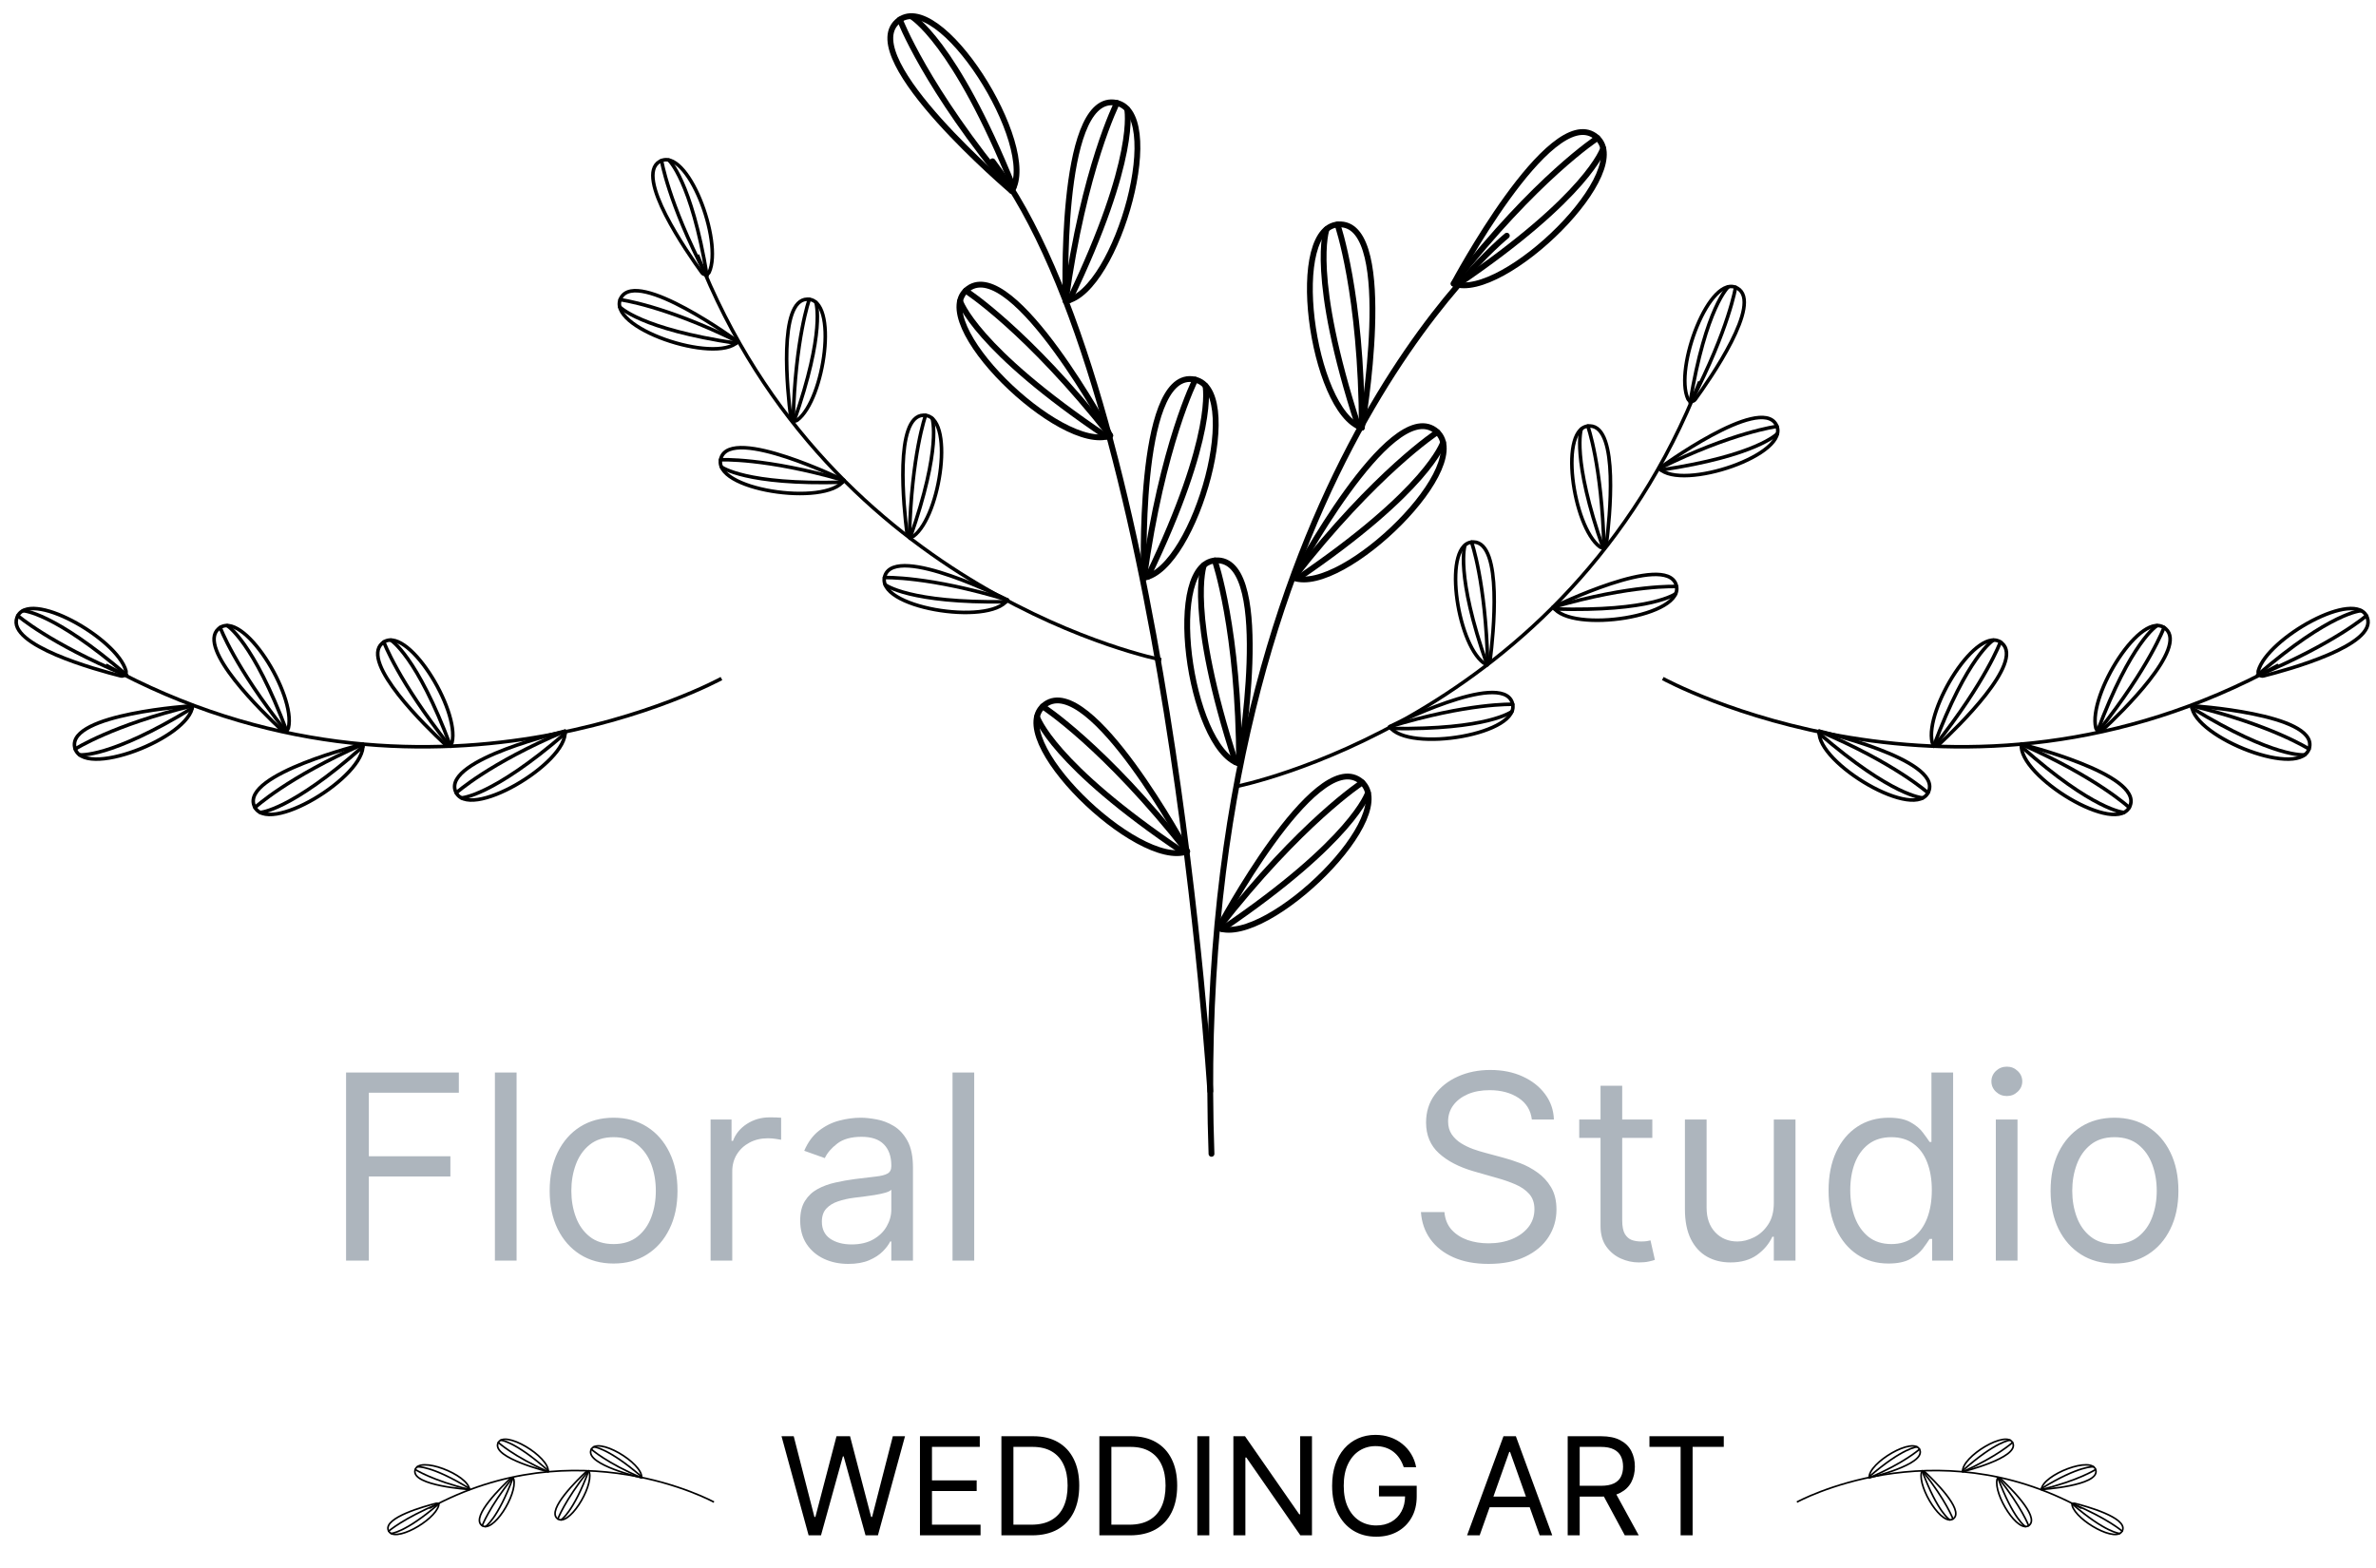 <svg width="147" height="97" viewBox="0 0 147 97" fill="none" xmlns="http://www.w3.org/2000/svg">
<path d="M21.411 77.999V66.363H28.388V67.613H22.82V71.545H27.865V72.795H22.82V77.999H21.411ZM31.96 66.363V77.999H30.619V66.363H31.96ZM37.962 78.181C37.174 78.181 36.483 77.994 35.888 77.619C35.297 77.244 34.835 76.719 34.502 76.045C34.172 75.371 34.007 74.583 34.007 73.681C34.007 72.772 34.172 71.978 34.502 71.3C34.835 70.623 35.297 70.096 35.888 69.721C36.483 69.346 37.174 69.159 37.962 69.159C38.75 69.159 39.439 69.346 40.03 69.721C40.625 70.096 41.087 70.623 41.416 71.3C41.75 71.978 41.916 72.772 41.916 73.681C41.916 74.583 41.75 75.371 41.416 76.045C41.087 76.719 40.625 77.244 40.03 77.619C39.439 77.994 38.75 78.181 37.962 78.181ZM37.962 76.977C38.56 76.977 39.053 76.823 39.439 76.516C39.825 76.21 40.111 75.806 40.297 75.306C40.483 74.806 40.575 74.264 40.575 73.681C40.575 73.098 40.483 72.554 40.297 72.05C40.111 71.547 39.825 71.139 39.439 70.829C39.053 70.518 38.56 70.363 37.962 70.363C37.363 70.363 36.871 70.518 36.484 70.829C36.098 71.139 35.812 71.547 35.627 72.05C35.441 72.554 35.348 73.098 35.348 73.681C35.348 74.264 35.441 74.806 35.627 75.306C35.812 75.806 36.098 76.21 36.484 76.516C36.871 76.823 37.363 76.977 37.962 76.977ZM43.963 77.999V69.272H45.259V70.59H45.349C45.509 70.159 45.796 69.808 46.213 69.539C46.63 69.27 47.099 69.136 47.622 69.136C47.721 69.136 47.844 69.138 47.992 69.141C48.139 69.145 48.251 69.151 48.327 69.159V70.522C48.281 70.511 48.177 70.494 48.014 70.471C47.855 70.444 47.687 70.431 47.509 70.431C47.084 70.431 46.706 70.52 46.372 70.698C46.043 70.873 45.781 71.115 45.588 71.425C45.399 71.732 45.304 72.083 45.304 72.477V77.999H43.963ZM52.484 78.204C51.931 78.204 51.429 78.1 50.979 77.891C50.528 77.679 50.17 77.374 49.905 76.977C49.64 76.575 49.507 76.09 49.507 75.522C49.507 75.022 49.606 74.617 49.803 74.306C50 73.992 50.263 73.746 50.592 73.567C50.922 73.389 51.286 73.257 51.683 73.17C52.085 73.079 52.488 73.007 52.894 72.954C53.424 72.886 53.854 72.835 54.183 72.8C54.517 72.763 54.759 72.7 54.911 72.613C55.066 72.526 55.144 72.374 55.144 72.158V72.113C55.144 71.552 54.99 71.117 54.683 70.806C54.38 70.496 53.92 70.34 53.303 70.34C52.662 70.34 52.161 70.48 51.797 70.761C51.433 71.041 51.178 71.34 51.03 71.658L49.757 71.204C49.984 70.674 50.287 70.261 50.666 69.965C51.049 69.666 51.465 69.458 51.916 69.34C52.371 69.219 52.818 69.159 53.257 69.159C53.537 69.159 53.859 69.192 54.223 69.261C54.59 69.325 54.945 69.46 55.286 69.664C55.63 69.869 55.916 70.177 56.144 70.59C56.371 71.003 56.484 71.556 56.484 72.249V77.999H55.144V76.817H55.075C54.984 77.007 54.833 77.21 54.621 77.425C54.409 77.641 54.127 77.825 53.774 77.977C53.422 78.128 52.992 78.204 52.484 78.204ZM52.689 76.999C53.219 76.999 53.666 76.895 54.03 76.687C54.397 76.478 54.674 76.21 54.859 75.88C55.049 75.55 55.144 75.204 55.144 74.84V73.613C55.087 73.681 54.962 73.744 54.769 73.8C54.579 73.853 54.359 73.901 54.109 73.942C53.863 73.98 53.623 74.014 53.388 74.045C53.157 74.071 52.969 74.094 52.825 74.113C52.477 74.158 52.151 74.232 51.848 74.335C51.549 74.433 51.306 74.583 51.121 74.783C50.939 74.98 50.848 75.249 50.848 75.59C50.848 76.056 51.02 76.408 51.365 76.647C51.714 76.882 52.155 76.999 52.689 76.999ZM60.273 66.363V77.999H58.932V66.363H60.273Z" fill="#ADB5BD"/>
<path d="M94.774 69.272C94.706 68.696 94.43 68.249 93.945 67.931C93.46 67.613 92.865 67.454 92.161 67.454C91.645 67.454 91.195 67.537 90.808 67.704C90.426 67.871 90.126 68.1 89.911 68.391C89.698 68.683 89.592 69.014 89.592 69.386C89.592 69.696 89.666 69.963 89.814 70.187C89.966 70.407 90.159 70.59 90.394 70.738C90.628 70.882 90.875 71.001 91.132 71.096C91.39 71.187 91.626 71.261 91.842 71.317L93.024 71.636C93.327 71.715 93.664 71.825 94.036 71.965C94.411 72.105 94.769 72.297 95.109 72.539C95.454 72.778 95.738 73.085 95.962 73.46C96.185 73.835 96.297 74.295 96.297 74.84C96.297 75.469 96.132 76.037 95.803 76.545C95.477 77.052 95 77.456 94.371 77.755C93.746 78.054 92.986 78.204 92.092 78.204C91.259 78.204 90.537 78.069 89.928 77.8C89.322 77.532 88.844 77.157 88.496 76.675C88.151 76.194 87.956 75.636 87.911 74.999H89.365C89.403 75.439 89.551 75.802 89.808 76.09C90.07 76.374 90.399 76.587 90.797 76.727C91.198 76.863 91.63 76.931 92.092 76.931C92.63 76.931 93.113 76.844 93.541 76.67C93.969 76.492 94.308 76.246 94.558 75.931C94.808 75.613 94.933 75.242 94.933 74.817C94.933 74.431 94.825 74.117 94.609 73.874C94.394 73.632 94.109 73.435 93.757 73.284C93.405 73.132 93.024 72.999 92.615 72.886L91.183 72.477C90.274 72.215 89.555 71.842 89.024 71.357C88.494 70.873 88.229 70.238 88.229 69.454C88.229 68.802 88.405 68.234 88.757 67.749C89.113 67.261 89.591 66.882 90.189 66.613C90.791 66.34 91.464 66.204 92.206 66.204C92.956 66.204 93.623 66.338 94.206 66.607C94.789 66.873 95.251 67.236 95.592 67.698C95.937 68.16 96.119 68.685 96.138 69.272H94.774ZM102.227 69.272V70.408H97.705V69.272H102.227ZM99.023 67.181H100.364V75.499C100.364 75.878 100.419 76.162 100.528 76.352C100.642 76.537 100.786 76.662 100.96 76.727C101.138 76.787 101.326 76.817 101.523 76.817C101.67 76.817 101.792 76.81 101.886 76.795C101.981 76.776 102.057 76.761 102.114 76.749L102.386 77.954C102.295 77.988 102.169 78.022 102.006 78.056C101.843 78.094 101.636 78.113 101.386 78.113C101.008 78.113 100.636 78.032 100.273 77.869C99.913 77.706 99.614 77.458 99.375 77.124C99.14 76.791 99.023 76.371 99.023 75.863V67.181ZM109.744 74.431V69.272H111.085V77.999H109.744V76.522H109.653C109.449 76.965 109.131 77.342 108.699 77.653C108.267 77.96 107.722 78.113 107.063 78.113C106.517 78.113 106.032 77.994 105.608 77.755C105.184 77.513 104.85 77.149 104.608 76.664C104.366 76.175 104.244 75.56 104.244 74.817V69.272H105.585V74.727C105.585 75.363 105.763 75.871 106.119 76.249C106.479 76.628 106.938 76.817 107.494 76.817C107.828 76.817 108.167 76.732 108.511 76.562C108.86 76.391 109.152 76.13 109.386 75.778C109.625 75.425 109.744 74.977 109.744 74.431ZM116.837 78.181C116.109 78.181 115.467 77.998 114.911 77.63C114.354 77.259 113.918 76.736 113.604 76.062C113.289 75.384 113.132 74.583 113.132 73.659C113.132 72.742 113.289 71.946 113.604 71.272C113.918 70.598 114.356 70.077 114.916 69.71C115.477 69.342 116.125 69.159 116.859 69.159C117.428 69.159 117.876 69.253 118.206 69.442C118.539 69.628 118.793 69.84 118.967 70.079C119.145 70.314 119.284 70.507 119.382 70.658H119.496V66.363H120.837V77.999H119.541V76.659H119.382C119.284 76.817 119.144 77.018 118.962 77.261C118.78 77.499 118.52 77.713 118.183 77.903C117.846 78.088 117.397 78.181 116.837 78.181ZM117.019 76.977C117.556 76.977 118.011 76.837 118.382 76.556C118.753 76.272 119.036 75.88 119.229 75.38C119.422 74.876 119.519 74.295 119.519 73.636C119.519 72.984 119.424 72.414 119.234 71.925C119.045 71.433 118.765 71.05 118.394 70.778C118.022 70.501 117.564 70.363 117.019 70.363C116.45 70.363 115.977 70.509 115.598 70.8C115.223 71.088 114.941 71.48 114.751 71.977C114.566 72.469 114.473 73.022 114.473 73.636C114.473 74.257 114.568 74.821 114.757 75.329C114.95 75.833 115.234 76.234 115.609 76.534C115.988 76.829 116.458 76.977 117.019 76.977ZM123.479 77.999V69.272H124.82V77.999H123.479ZM124.161 67.817C123.899 67.817 123.674 67.728 123.484 67.55C123.299 67.373 123.206 67.159 123.206 66.909C123.206 66.659 123.299 66.444 123.484 66.266C123.674 66.088 123.899 65.999 124.161 65.999C124.422 65.999 124.645 66.088 124.831 66.266C125.02 66.444 125.115 66.659 125.115 66.909C125.115 67.159 125.02 67.373 124.831 67.55C124.645 67.728 124.422 67.817 124.161 67.817ZM130.821 78.181C130.033 78.181 129.342 77.994 128.747 77.619C128.156 77.244 127.694 76.719 127.361 76.045C127.031 75.371 126.867 74.583 126.867 73.681C126.867 72.772 127.031 71.978 127.361 71.3C127.694 70.623 128.156 70.096 128.747 69.721C129.342 69.346 130.033 69.159 130.821 69.159C131.609 69.159 132.298 69.346 132.889 69.721C133.484 70.096 133.946 70.623 134.276 71.3C134.609 71.978 134.776 72.772 134.776 73.681C134.776 74.583 134.609 75.371 134.276 76.045C133.946 76.719 133.484 77.244 132.889 77.619C132.298 77.994 131.609 78.181 130.821 78.181ZM130.821 76.977C131.42 76.977 131.912 76.823 132.298 76.516C132.685 76.21 132.971 75.806 133.156 75.306C133.342 74.806 133.435 74.264 133.435 73.681C133.435 73.098 133.342 72.554 133.156 72.05C132.971 71.547 132.685 71.139 132.298 70.829C131.912 70.518 131.42 70.363 130.821 70.363C130.223 70.363 129.73 70.518 129.344 70.829C128.957 71.139 128.671 71.547 128.486 72.05C128.3 72.554 128.207 73.098 128.207 73.681C128.207 74.264 128.3 74.806 128.486 75.306C128.671 75.806 128.957 76.21 129.344 76.516C129.73 76.823 130.223 76.977 130.821 76.977Z" fill="#ADB5BD"/>
<path d="M44.172 92.942C44.172 92.942 35.734 88.303 26.564 93.325" stroke="black" stroke-width="0.102" stroke-miterlimit="10"/>
<path d="M29.045 92.163C29.045 92.163 25.491 91.936 25.674 90.983C25.857 90.03 28.981 91.249 29.045 92.163Z" stroke="black" stroke-width="0.102" stroke-miterlimit="10" stroke-linecap="round" stroke-linejoin="round"/>
<path d="M25.689 90.926C25.689 90.926 26.761 91.613 29.044 92.163" stroke="black" stroke-width="0.102" stroke-miterlimit="10" stroke-linecap="round" stroke-linejoin="round"/>
<path d="M25.812 90.76C25.812 90.76 26.669 90.65 29.034 92.096" stroke="black" stroke-width="0.102" stroke-miterlimit="10" stroke-linecap="round" stroke-linejoin="round"/>
<path d="M33.916 91.062C33.916 91.062 30.456 90.212 30.805 89.306C31.154 88.4 34.013 90.151 33.916 91.062Z" stroke="black" stroke-width="0.102" stroke-miterlimit="10" stroke-linecap="round" stroke-linejoin="round"/>
<path d="M30.831 89.252C30.831 89.252 31.765 90.117 33.916 91.062" stroke="black" stroke-width="0.102" stroke-miterlimit="10" stroke-linecap="round" stroke-linejoin="round"/>
<path d="M30.981 89.111C30.981 89.111 31.843 89.154 33.916 90.994" stroke="black" stroke-width="0.102" stroke-miterlimit="10" stroke-linecap="round" stroke-linejoin="round"/>
<path d="M39.697 91.436C39.697 91.436 36.227 90.636 36.562 89.725C36.898 88.815 39.782 90.524 39.697 91.436Z" stroke="black" stroke-width="0.102" stroke-miterlimit="10" stroke-linecap="round" stroke-linejoin="round"/>
<path d="M36.586 89.672C36.586 89.672 37.532 90.524 39.697 91.437" stroke="black" stroke-width="0.102" stroke-miterlimit="10" stroke-linecap="round" stroke-linejoin="round"/>
<path d="M36.735 89.528C36.735 89.528 37.597 89.559 39.696 91.369" stroke="black" stroke-width="0.102" stroke-miterlimit="10" stroke-linecap="round" stroke-linejoin="round"/>
<path d="M31.787 91.529C31.765 91.441 31.654 91.413 31.587 91.475C31.067 91.959 29.154 93.814 29.788 94.367C30.474 94.963 32.013 92.473 31.787 91.529Z" stroke="black" stroke-width="0.102" stroke-miterlimit="10" stroke-linecap="round" stroke-linejoin="round"/>
<path d="M29.835 94.402C29.835 94.402 30.244 93.288 31.703 91.446" stroke="black" stroke-width="0.102" stroke-miterlimit="10" stroke-linecap="round" stroke-linejoin="round"/>
<path d="M30.036 94.456C30.036 94.456 30.777 94.015 31.748 91.418" stroke="black" stroke-width="0.102" stroke-miterlimit="10" stroke-linecap="round" stroke-linejoin="round"/>
<path d="M27.14 93.16C27.165 93.073 27.08 92.995 26.993 93.017C26.304 93.19 23.734 93.895 24.023 94.685C24.336 95.537 26.884 94.096 27.14 93.16Z" stroke="black" stroke-width="0.102" stroke-miterlimit="10" stroke-linecap="round" stroke-linejoin="round"/>
<path d="M24.048 94.739C24.048 94.739 24.942 93.959 27.108 93.047" stroke="black" stroke-width="0.102" stroke-miterlimit="10" stroke-linecap="round" stroke-linejoin="round"/>
<path d="M24.197 94.882C24.197 94.882 25.058 94.852 27.16 93.044" stroke="black" stroke-width="0.102" stroke-miterlimit="10" stroke-linecap="round" stroke-linejoin="round"/>
<path d="M36.467 91.114C36.446 91.026 36.334 90.998 36.267 91.06C35.748 91.544 33.834 93.399 34.468 93.952C35.154 94.548 36.693 92.058 36.467 91.114Z" stroke="black" stroke-width="0.102" stroke-miterlimit="10" stroke-linecap="round" stroke-linejoin="round"/>
<path d="M34.515 93.987C34.515 93.987 34.923 92.872 36.382 91.031" stroke="black" stroke-width="0.102" stroke-miterlimit="10" stroke-linecap="round" stroke-linejoin="round"/>
<path d="M34.715 94.041C34.715 94.041 35.456 93.6 36.426 91.003" stroke="black" stroke-width="0.102" stroke-miterlimit="10" stroke-linecap="round" stroke-linejoin="round"/>
<path d="M50.028 94.999L48.351 88.867H49.106L50.387 93.861H50.447L51.753 88.867H52.591L53.896 93.861H53.956L55.238 88.867H55.992L54.316 94.999H53.549L52.196 90.113H52.148L50.794 94.999H50.028ZM56.917 94.999V88.867H60.618V89.526H57.66V91.598H60.426V92.256H57.66V94.34H60.666V94.999H56.917ZM63.849 94.999H61.956V88.867H63.933C64.527 88.867 65.036 88.99 65.46 89.235C65.883 89.479 66.207 89.829 66.433 90.286C66.658 90.741 66.771 91.286 66.771 91.921C66.771 92.56 66.657 93.11 66.43 93.571C66.202 94.03 65.871 94.383 65.436 94.631C65.001 94.876 64.472 94.999 63.849 94.999ZM62.699 94.34H63.801C64.308 94.34 64.728 94.243 65.061 94.047C65.395 93.851 65.643 93.573 65.807 93.212C65.971 92.85 66.052 92.42 66.052 91.921C66.052 91.426 65.972 91 65.81 90.643C65.648 90.283 65.407 90.008 65.085 89.816C64.764 89.623 64.364 89.526 63.885 89.526H62.699V94.34ZM69.909 94.999H68.017V88.867H69.993C70.588 88.867 71.097 88.99 71.52 89.235C71.943 89.479 72.267 89.829 72.493 90.286C72.718 90.741 72.831 91.286 72.831 91.921C72.831 92.56 72.717 93.11 72.49 93.571C72.262 94.03 71.931 94.383 71.496 94.631C71.061 94.876 70.532 94.999 69.909 94.999ZM68.759 94.34H69.861C70.368 94.34 70.788 94.243 71.121 94.047C71.455 93.851 71.703 93.573 71.867 93.212C72.031 92.85 72.112 92.42 72.112 91.921C72.112 91.426 72.032 91 71.87 90.643C71.708 90.283 71.467 90.008 71.145 89.816C70.824 89.623 70.424 89.526 69.945 89.526H68.759V94.34ZM74.819 88.867V94.999H74.077V88.867H74.819ZM81.17 88.867V94.999H80.452L77.11 90.184H77.05V94.999H76.308V88.867H77.027L80.38 93.694H80.44V88.867H81.17ZM86.848 90.783C86.782 90.582 86.695 90.401 86.588 90.241C86.482 90.08 86.355 89.942 86.207 89.828C86.061 89.714 85.896 89.628 85.71 89.568C85.525 89.508 85.321 89.478 85.099 89.478C84.736 89.478 84.406 89.572 84.108 89.759C83.811 89.947 83.574 90.223 83.399 90.589C83.223 90.954 83.135 91.402 83.135 91.933C83.135 92.464 83.224 92.912 83.402 93.277C83.579 93.643 83.82 93.919 84.123 94.107C84.427 94.294 84.768 94.388 85.147 94.388C85.499 94.388 85.808 94.313 86.076 94.164C86.345 94.012 86.555 93.798 86.704 93.523C86.856 93.246 86.932 92.919 86.932 92.544L87.159 92.592H85.315V91.933H87.65V92.592C87.65 93.097 87.543 93.536 87.327 93.909C87.114 94.282 86.818 94.572 86.441 94.778C86.066 94.981 85.634 95.083 85.147 95.083C84.604 95.083 84.127 94.955 83.716 94.7C83.307 94.444 82.988 94.081 82.758 93.61C82.531 93.139 82.417 92.58 82.417 91.933C82.417 91.448 82.482 91.012 82.611 90.625C82.743 90.235 82.929 89.904 83.168 89.631C83.408 89.357 83.691 89.147 84.019 89.002C84.346 88.856 84.706 88.783 85.099 88.783C85.423 88.783 85.724 88.832 86.004 88.93C86.285 89.026 86.536 89.162 86.755 89.34C86.977 89.516 87.161 89.726 87.309 89.972C87.457 90.215 87.559 90.486 87.615 90.783H86.848ZM91.545 94.999H90.766L93.018 88.867H93.785L96.036 94.999H95.258L93.425 89.837H93.377L91.545 94.999ZM91.832 92.604H94.97V93.262H91.832V92.604ZM96.991 94.999V88.867H99.063C99.542 88.867 99.936 88.949 100.243 89.113C100.55 89.274 100.778 89.497 100.926 89.78C101.073 90.064 101.147 90.386 101.147 90.747C101.147 91.109 101.073 91.429 100.926 91.709C100.778 91.988 100.551 92.207 100.246 92.367C99.941 92.525 99.55 92.604 99.075 92.604H97.398V91.933H99.051C99.379 91.933 99.642 91.885 99.842 91.789C100.043 91.694 100.189 91.558 100.279 91.382C100.371 91.204 100.417 90.993 100.417 90.747C100.417 90.502 100.371 90.287 100.279 90.104C100.187 89.92 100.04 89.778 99.839 89.678C99.637 89.577 99.371 89.526 99.039 89.526H97.734V94.999H96.991ZM99.878 92.244L101.387 94.999H100.524L99.039 92.244H99.878ZM102.049 89.526V88.867H106.648V89.526H104.72V94.999H103.977V89.526H102.049Z" fill="black"/>
<path d="M111.172 92.942C111.172 92.942 119.609 88.303 128.78 93.325" stroke="black" stroke-width="0.102" stroke-miterlimit="10"/>
<path d="M126.299 92.163C126.299 92.163 129.853 91.936 129.67 90.983C129.487 90.03 126.363 91.249 126.299 92.163Z" stroke="black" stroke-width="0.102" stroke-miterlimit="10" stroke-linecap="round" stroke-linejoin="round"/>
<path d="M129.655 90.926C129.655 90.926 128.584 91.613 126.299 92.163" stroke="black" stroke-width="0.102" stroke-miterlimit="10" stroke-linecap="round" stroke-linejoin="round"/>
<path d="M129.531 90.76C129.531 90.76 128.675 90.65 126.31 92.096" stroke="black" stroke-width="0.102" stroke-miterlimit="10" stroke-linecap="round" stroke-linejoin="round"/>
<path d="M121.429 91.062C121.429 91.062 124.888 90.212 124.539 89.306C124.191 88.4 121.331 90.151 121.429 91.062Z" stroke="black" stroke-width="0.102" stroke-miterlimit="10" stroke-linecap="round" stroke-linejoin="round"/>
<path d="M124.514 89.252C124.514 89.252 123.581 90.117 121.429 91.062" stroke="black" stroke-width="0.102" stroke-miterlimit="10" stroke-linecap="round" stroke-linejoin="round"/>
<path d="M124.363 89.111C124.363 89.111 123.501 89.154 121.428 90.994" stroke="black" stroke-width="0.102" stroke-miterlimit="10" stroke-linecap="round" stroke-linejoin="round"/>
<path d="M115.646 91.436C115.646 91.436 119.116 90.636 118.781 89.725C118.446 88.815 115.561 90.524 115.646 91.436Z" stroke="black" stroke-width="0.102" stroke-miterlimit="10" stroke-linecap="round" stroke-linejoin="round"/>
<path d="M118.757 89.672C118.757 89.672 117.811 90.524 115.646 91.437" stroke="black" stroke-width="0.102" stroke-miterlimit="10" stroke-linecap="round" stroke-linejoin="round"/>
<path d="M118.608 89.528C118.608 89.528 117.746 89.559 115.646 91.369" stroke="black" stroke-width="0.102" stroke-miterlimit="10" stroke-linecap="round" stroke-linejoin="round"/>
<path d="M123.557 91.529C123.578 91.441 123.69 91.413 123.756 91.475C124.277 91.959 126.19 93.814 125.555 94.367C124.871 94.963 123.331 92.473 123.557 91.529Z" stroke="black" stroke-width="0.102" stroke-miterlimit="10" stroke-linecap="round" stroke-linejoin="round"/>
<path d="M125.508 94.402C125.508 94.402 125.1 93.288 123.641 91.446" stroke="black" stroke-width="0.102" stroke-miterlimit="10" stroke-linecap="round" stroke-linejoin="round"/>
<path d="M125.309 94.456C125.309 94.456 124.568 94.015 123.598 91.418" stroke="black" stroke-width="0.102" stroke-miterlimit="10" stroke-linecap="round" stroke-linejoin="round"/>
<path d="M128.203 93.16C128.179 93.073 128.264 92.995 128.351 93.017C129.04 93.19 131.61 93.895 131.321 94.685C131.008 95.537 128.459 94.096 128.203 93.16Z" stroke="black" stroke-width="0.102" stroke-miterlimit="10" stroke-linecap="round" stroke-linejoin="round"/>
<path d="M131.296 94.739C131.296 94.739 130.402 93.959 128.236 93.047" stroke="black" stroke-width="0.102" stroke-miterlimit="10" stroke-linecap="round" stroke-linejoin="round"/>
<path d="M131.147 94.882C131.147 94.882 130.285 94.852 128.184 93.044" stroke="black" stroke-width="0.102" stroke-miterlimit="10" stroke-linecap="round" stroke-linejoin="round"/>
<path d="M118.877 91.114C118.898 91.026 119.01 90.998 119.076 91.06C119.596 91.544 121.51 93.399 120.875 93.952C120.191 94.548 118.651 92.058 118.877 91.114Z" stroke="black" stroke-width="0.102" stroke-miterlimit="10" stroke-linecap="round" stroke-linejoin="round"/>
<path d="M120.828 93.987C120.828 93.987 120.42 92.872 118.961 91.031" stroke="black" stroke-width="0.102" stroke-miterlimit="10" stroke-linecap="round" stroke-linejoin="round"/>
<path d="M120.629 94.041C120.629 94.041 119.888 93.6 118.917 91.003" stroke="black" stroke-width="0.102" stroke-miterlimit="10" stroke-linecap="round" stroke-linejoin="round"/>
<path d="M102.875 41.983C102.875 41.983 121.125 52.019 140.964 41.154" stroke="black" stroke-width="0.22" stroke-miterlimit="10"/>
<path d="M135.597 43.669C135.597 43.669 143.286 44.159 142.89 46.221C142.494 48.283 135.736 45.645 135.597 43.669Z" stroke="black" stroke-width="0.22" stroke-miterlimit="10" stroke-linecap="round" stroke-linejoin="round"/>
<path d="M142.856 46.345C142.856 46.345 140.538 44.858 135.597 43.669" stroke="black" stroke-width="0.22" stroke-miterlimit="10" stroke-linecap="round" stroke-linejoin="round"/>
<path d="M142.589 46.704C142.589 46.704 140.738 46.941 135.622 43.814" stroke="black" stroke-width="0.22" stroke-miterlimit="10" stroke-linecap="round" stroke-linejoin="round"/>
<path d="M125.061 46.051C125.061 46.051 132.543 47.89 131.789 49.849C131.035 51.808 124.85 48.021 125.061 46.051Z" stroke="black" stroke-width="0.22" stroke-miterlimit="10" stroke-linecap="round" stroke-linejoin="round"/>
<path d="M131.735 49.966C131.735 49.966 129.716 48.094 125.061 46.051" stroke="black" stroke-width="0.22" stroke-miterlimit="10" stroke-linecap="round" stroke-linejoin="round"/>
<path d="M131.408 50.271C131.408 50.271 129.544 50.178 125.06 46.197" stroke="black" stroke-width="0.22" stroke-miterlimit="10" stroke-linecap="round" stroke-linejoin="round"/>
<path d="M112.553 45.241C112.553 45.241 120.06 46.971 119.335 48.942C118.61 50.912 112.37 47.213 112.553 45.241Z" stroke="black" stroke-width="0.22" stroke-miterlimit="10" stroke-linecap="round" stroke-linejoin="round"/>
<path d="M119.282 49.058C119.282 49.058 117.236 47.215 112.553 45.24" stroke="black" stroke-width="0.22" stroke-miterlimit="10" stroke-linecap="round" stroke-linejoin="round"/>
<path d="M118.96 49.369C118.96 49.369 117.095 49.303 112.554 45.387" stroke="black" stroke-width="0.22" stroke-miterlimit="10" stroke-linecap="round" stroke-linejoin="round"/>
<path d="M129.666 45.04C129.711 45.229 129.954 45.29 130.096 45.158C131.222 44.111 135.361 40.099 133.989 38.903C132.507 37.612 129.177 42.999 129.666 45.04Z" stroke="black" stroke-width="0.22" stroke-miterlimit="10" stroke-linecap="round" stroke-linejoin="round"/>
<path d="M133.886 38.826C133.886 38.826 133.004 41.237 129.847 45.221" stroke="black" stroke-width="0.22" stroke-miterlimit="10" stroke-linecap="round" stroke-linejoin="round"/>
<path d="M133.455 38.709C133.455 38.709 131.852 39.664 129.753 45.281" stroke="black" stroke-width="0.22" stroke-miterlimit="10" stroke-linecap="round" stroke-linejoin="round"/>
<path d="M139.716 41.512C139.665 41.7 139.848 41.87 140.037 41.822C141.528 41.447 147.088 39.923 146.461 38.214C145.783 36.37 140.27 39.487 139.716 41.512Z" stroke="black" stroke-width="0.22" stroke-miterlimit="10" stroke-linecap="round" stroke-linejoin="round"/>
<path d="M146.407 38.097C146.407 38.097 144.473 39.785 139.788 41.756" stroke="black" stroke-width="0.22" stroke-miterlimit="10" stroke-linecap="round" stroke-linejoin="round"/>
<path d="M146.085 37.787C146.085 37.787 144.22 37.852 139.676 41.764" stroke="black" stroke-width="0.22" stroke-miterlimit="10" stroke-linecap="round" stroke-linejoin="round"/>
<path d="M119.542 45.938C119.587 46.127 119.83 46.188 119.972 46.056C121.098 45.009 125.237 40.997 123.865 39.801C122.383 38.509 119.053 43.896 119.542 45.938Z" stroke="black" stroke-width="0.22" stroke-miterlimit="10" stroke-linecap="round" stroke-linejoin="round"/>
<path d="M123.763 39.723C123.763 39.723 122.881 42.134 119.724 46.118" stroke="black" stroke-width="0.22" stroke-miterlimit="10" stroke-linecap="round" stroke-linejoin="round"/>
<path d="M123.331 39.606C123.331 39.606 121.728 40.561 119.629 46.178" stroke="black" stroke-width="0.22" stroke-miterlimit="10" stroke-linecap="round" stroke-linejoin="round"/>
<path d="M44.635 41.983C44.635 41.983 26.385 52.019 6.547 41.154" stroke="black" stroke-width="0.22" stroke-miterlimit="10"/>
<path d="M11.913 43.669C11.913 43.669 4.224 44.159 4.62 46.221C5.016 48.283 11.773 45.645 11.913 43.669Z" stroke="black" stroke-width="0.22" stroke-miterlimit="10" stroke-linecap="round" stroke-linejoin="round"/>
<path d="M4.653 46.345C4.653 46.345 6.971 44.858 11.912 43.669" stroke="black" stroke-width="0.22" stroke-miterlimit="10" stroke-linecap="round" stroke-linejoin="round"/>
<path d="M4.921 46.704C4.921 46.704 6.772 46.941 11.888 43.814" stroke="black" stroke-width="0.22" stroke-miterlimit="10" stroke-linecap="round" stroke-linejoin="round"/>
<path d="M22.448 46.051C22.448 46.051 14.966 47.89 15.72 49.849C16.474 51.808 22.66 48.021 22.448 46.051Z" stroke="black" stroke-width="0.22" stroke-miterlimit="10" stroke-linecap="round" stroke-linejoin="round"/>
<path d="M15.775 49.966C15.775 49.966 17.794 48.094 22.449 46.051" stroke="black" stroke-width="0.22" stroke-miterlimit="10" stroke-linecap="round" stroke-linejoin="round"/>
<path d="M16.101 50.271C16.101 50.271 17.965 50.178 22.449 46.197" stroke="black" stroke-width="0.22" stroke-miterlimit="10" stroke-linecap="round" stroke-linejoin="round"/>
<path d="M34.957 45.241C34.957 45.241 27.45 46.971 28.174 48.942C28.899 50.912 35.14 47.213 34.957 45.241Z" stroke="black" stroke-width="0.22" stroke-miterlimit="10" stroke-linecap="round" stroke-linejoin="round"/>
<path d="M28.227 49.058C28.227 49.058 30.273 47.215 34.956 45.24" stroke="black" stroke-width="0.22" stroke-miterlimit="10" stroke-linecap="round" stroke-linejoin="round"/>
<path d="M28.55 49.369C28.55 49.369 30.415 49.303 34.956 45.387" stroke="black" stroke-width="0.22" stroke-miterlimit="10" stroke-linecap="round" stroke-linejoin="round"/>
<path d="M17.843 45.04C17.798 45.229 17.555 45.29 17.413 45.158C16.287 44.111 12.148 40.099 13.52 38.903C15.002 37.612 18.332 42.999 17.843 45.04Z" stroke="black" stroke-width="0.22" stroke-miterlimit="10" stroke-linecap="round" stroke-linejoin="round"/>
<path d="M13.623 38.826C13.623 38.826 14.505 41.237 17.662 45.221" stroke="black" stroke-width="0.22" stroke-miterlimit="10" stroke-linecap="round" stroke-linejoin="round"/>
<path d="M14.055 38.709C14.055 38.709 15.658 39.664 17.757 45.281" stroke="black" stroke-width="0.22" stroke-miterlimit="10" stroke-linecap="round" stroke-linejoin="round"/>
<path d="M7.794 41.512C7.845 41.7 7.662 41.87 7.473 41.822C5.982 41.447 0.422 39.923 1.049 38.214C1.727 36.37 7.239 39.487 7.794 41.512Z" stroke="black" stroke-width="0.22" stroke-miterlimit="10" stroke-linecap="round" stroke-linejoin="round"/>
<path d="M1.103 38.097C1.103 38.097 3.037 39.785 7.722 41.756" stroke="black" stroke-width="0.22" stroke-miterlimit="10" stroke-linecap="round" stroke-linejoin="round"/>
<path d="M1.425 37.787C1.425 37.787 3.29 37.852 7.834 41.764" stroke="black" stroke-width="0.22" stroke-miterlimit="10" stroke-linecap="round" stroke-linejoin="round"/>
<path d="M27.967 45.938C27.922 46.127 27.679 46.188 27.537 46.056C26.411 45.009 22.272 40.997 23.645 39.801C25.126 38.509 28.456 43.896 27.967 45.938Z" stroke="black" stroke-width="0.22" stroke-miterlimit="10" stroke-linecap="round" stroke-linejoin="round"/>
<path d="M23.747 39.723C23.747 39.723 24.629 42.134 27.786 46.118" stroke="black" stroke-width="0.22" stroke-miterlimit="10" stroke-linecap="round" stroke-linejoin="round"/>
<path d="M24.179 39.606C24.179 39.606 25.782 40.561 27.881 46.178" stroke="black" stroke-width="0.22" stroke-miterlimit="10" stroke-linecap="round" stroke-linejoin="round"/>
<path d="M71.846 40.826C71.846 40.826 51.406 36.827 43.147 15.77" stroke="black" stroke-width="0.22" stroke-miterlimit="10"/>
<path d="M45.653 21.141C45.653 21.141 39.438 16.588 38.42 18.424C37.402 20.26 44.279 22.568 45.653 21.141Z" stroke="black" stroke-width="0.22" stroke-miterlimit="10" stroke-linecap="round" stroke-linejoin="round"/>
<path d="M38.367 18.541C38.367 18.541 41.099 18.886 45.654 21.141" stroke="black" stroke-width="0.22" stroke-miterlimit="10" stroke-linecap="round" stroke-linejoin="round"/>
<path d="M38.342 18.987C38.342 18.987 39.611 20.356 45.542 21.236" stroke="black" stroke-width="0.22" stroke-miterlimit="10" stroke-linecap="round" stroke-linejoin="round"/>
<path d="M52.211 29.724C52.211 29.724 45.291 26.338 44.612 28.325C43.933 30.312 51.111 31.371 52.211 29.724Z" stroke="black" stroke-width="0.22" stroke-miterlimit="10" stroke-linecap="round" stroke-linejoin="round"/>
<path d="M44.58 28.449C44.58 28.449 47.33 28.307 52.211 29.723" stroke="black" stroke-width="0.22" stroke-miterlimit="10" stroke-linecap="round" stroke-linejoin="round"/>
<path d="M44.635 28.893C44.635 28.893 46.125 30.017 52.119 29.837" stroke="black" stroke-width="0.22" stroke-miterlimit="10" stroke-linecap="round" stroke-linejoin="round"/>
<path d="M62.331 37.121C62.331 37.121 55.46 33.636 54.753 35.613C54.046 37.59 61.206 38.753 62.331 37.121Z" stroke="black" stroke-width="0.22" stroke-miterlimit="10" stroke-linecap="round" stroke-linejoin="round"/>
<path d="M54.718 35.737C54.718 35.737 57.47 35.635 62.33 37.121" stroke="black" stroke-width="0.22" stroke-miterlimit="10" stroke-linecap="round" stroke-linejoin="round"/>
<path d="M54.767 36.182C54.767 36.182 56.241 37.327 62.236 37.234" stroke="black" stroke-width="0.22" stroke-miterlimit="10" stroke-linecap="round" stroke-linejoin="round"/>
<path d="M49.326 25.996C49.17 26.112 48.945 26.004 48.92 25.81C48.727 24.285 48.123 18.552 49.943 18.514C51.908 18.473 51.01 24.742 49.326 25.996Z" stroke="black" stroke-width="0.22" stroke-miterlimit="10" stroke-linecap="round" stroke-linejoin="round"/>
<path d="M50.071 18.521C50.071 18.521 49.202 20.937 49.071 26.018" stroke="black" stroke-width="0.22" stroke-miterlimit="10" stroke-linecap="round" stroke-linejoin="round"/>
<path d="M50.478 18.708C50.478 18.708 51.096 20.469 49.106 26.125" stroke="black" stroke-width="0.22" stroke-miterlimit="10" stroke-linecap="round" stroke-linejoin="round"/>
<path d="M43.875 16.845C43.794 17.022 43.545 17.035 43.43 16.878C42.527 15.634 39.236 10.9 40.813 9.991C42.516 9.009 44.748 14.935 43.875 16.845Z" stroke="black" stroke-width="0.22" stroke-miterlimit="10" stroke-linecap="round" stroke-linejoin="round"/>
<path d="M40.929 9.934C40.929 9.934 41.331 12.469 43.662 16.986" stroke="black" stroke-width="0.22" stroke-miterlimit="10" stroke-linecap="round" stroke-linejoin="round"/>
<path d="M41.375 9.903C41.375 9.903 42.765 11.149 43.744 17.064" stroke="black" stroke-width="0.22" stroke-miterlimit="10" stroke-linecap="round" stroke-linejoin="round"/>
<path d="M56.52 33.175C56.364 33.291 56.139 33.183 56.114 32.989C55.921 31.464 55.317 25.731 57.137 25.693C59.102 25.653 58.204 31.922 56.52 33.175Z" stroke="black" stroke-width="0.22" stroke-miterlimit="10" stroke-linecap="round" stroke-linejoin="round"/>
<path d="M57.265 25.7C57.265 25.7 56.396 28.116 56.265 33.197" stroke="black" stroke-width="0.22" stroke-miterlimit="10" stroke-linecap="round" stroke-linejoin="round"/>
<path d="M57.672 25.887C57.672 25.887 58.29 27.648 56.3 33.304" stroke="black" stroke-width="0.22" stroke-miterlimit="10" stroke-linecap="round" stroke-linejoin="round"/>
<path d="M76.461 48.669C76.461 48.669 96.901 44.67 105.16 23.613" stroke="black" stroke-width="0.22" stroke-miterlimit="10"/>
<path d="M102.654 28.984C102.654 28.984 108.869 24.431 109.887 26.267C110.905 28.103 104.028 30.411 102.654 28.984Z" stroke="black" stroke-width="0.22" stroke-miterlimit="10" stroke-linecap="round" stroke-linejoin="round"/>
<path d="M109.941 26.384C109.941 26.384 107.209 26.729 102.654 28.984" stroke="black" stroke-width="0.22" stroke-miterlimit="10" stroke-linecap="round" stroke-linejoin="round"/>
<path d="M109.965 26.83C109.965 26.83 108.696 28.199 102.765 29.079" stroke="black" stroke-width="0.22" stroke-miterlimit="10" stroke-linecap="round" stroke-linejoin="round"/>
<path d="M96.096 37.566C96.096 37.566 103.016 34.18 103.695 36.167C104.373 38.155 97.197 39.214 96.096 37.566Z" stroke="black" stroke-width="0.22" stroke-miterlimit="10" stroke-linecap="round" stroke-linejoin="round"/>
<path d="M103.727 36.292C103.727 36.292 100.977 36.15 96.096 37.566" stroke="black" stroke-width="0.22" stroke-miterlimit="10" stroke-linecap="round" stroke-linejoin="round"/>
<path d="M103.673 36.736C103.673 36.736 102.183 37.859 96.189 37.68" stroke="black" stroke-width="0.22" stroke-miterlimit="10" stroke-linecap="round" stroke-linejoin="round"/>
<path d="M85.977 44.964C85.977 44.964 92.848 41.479 93.555 43.456C94.262 45.433 87.101 46.596 85.977 44.964Z" stroke="black" stroke-width="0.22" stroke-miterlimit="10" stroke-linecap="round" stroke-linejoin="round"/>
<path d="M93.589 43.58C93.589 43.58 90.837 43.478 85.977 44.965" stroke="black" stroke-width="0.22" stroke-miterlimit="10" stroke-linecap="round" stroke-linejoin="round"/>
<path d="M93.541 44.024C93.541 44.024 92.067 45.169 86.072 45.076" stroke="black" stroke-width="0.22" stroke-miterlimit="10" stroke-linecap="round" stroke-linejoin="round"/>
<path d="M98.982 33.838C99.138 33.954 99.363 33.846 99.388 33.652C99.581 32.127 100.185 26.394 98.365 26.356C96.4 26.316 97.298 32.585 98.982 33.838Z" stroke="black" stroke-width="0.22" stroke-miterlimit="10" stroke-linecap="round" stroke-linejoin="round"/>
<path d="M98.236 26.364C98.236 26.364 99.105 28.78 99.236 33.861" stroke="black" stroke-width="0.22" stroke-miterlimit="10" stroke-linecap="round" stroke-linejoin="round"/>
<path d="M97.83 26.55C97.83 26.55 97.212 28.311 99.202 33.967" stroke="black" stroke-width="0.22" stroke-miterlimit="10" stroke-linecap="round" stroke-linejoin="round"/>
<path d="M104.432 24.688C104.513 24.865 104.763 24.878 104.877 24.721C105.78 23.477 109.071 18.743 107.494 17.834C105.791 16.851 103.56 22.778 104.432 24.688Z" stroke="black" stroke-width="0.22" stroke-miterlimit="10" stroke-linecap="round" stroke-linejoin="round"/>
<path d="M107.378 17.777C107.378 17.777 106.976 20.312 104.645 24.829" stroke="black" stroke-width="0.22" stroke-miterlimit="10" stroke-linecap="round" stroke-linejoin="round"/>
<path d="M106.932 17.746C106.932 17.746 105.542 18.992 104.563 24.907" stroke="black" stroke-width="0.22" stroke-miterlimit="10" stroke-linecap="round" stroke-linejoin="round"/>
<path d="M91.788 41.018C91.944 41.134 92.169 41.026 92.194 40.832C92.387 39.307 92.991 33.574 91.171 33.536C89.206 33.496 90.104 39.765 91.788 41.018Z" stroke="black" stroke-width="0.22" stroke-miterlimit="10" stroke-linecap="round" stroke-linejoin="round"/>
<path d="M91.042 33.543C91.042 33.543 91.911 35.959 92.042 41.04" stroke="black" stroke-width="0.22" stroke-miterlimit="10" stroke-linecap="round" stroke-linejoin="round"/>
<path d="M90.636 33.73C90.636 33.73 90.018 35.491 92.008 41.147" stroke="black" stroke-width="0.22" stroke-miterlimit="10" stroke-linecap="round" stroke-linejoin="round"/>
<path d="M75.385 57.427C75.385 57.427 81.312 46.299 84.118 48.283C86.923 50.266 78.425 58.555 75.385 57.427Z" stroke="black" stroke-width="0.36" stroke-miterlimit="10" stroke-linecap="round" stroke-linejoin="round"/>
<path d="M84.28 48.416C84.28 48.416 80.498 50.866 75.385 57.427" stroke="black" stroke-width="0.36" stroke-miterlimit="10" stroke-linecap="round" stroke-linejoin="round"/>
<path d="M84.633 49.057C84.633 49.057 83.735 51.976 75.616 57.487" stroke="black" stroke-width="0.36" stroke-miterlimit="10" stroke-linecap="round" stroke-linejoin="round"/>
<path d="M76.664 47.252C76.664 47.252 78.8 34.826 75.367 34.674C71.934 34.522 73.57 46.28 76.664 47.252Z" stroke="black" stroke-width="0.36" stroke-miterlimit="10" stroke-linecap="round" stroke-linejoin="round"/>
<path d="M75.157 34.68C75.157 34.68 76.645 38.934 76.664 47.252" stroke="black" stroke-width="0.36" stroke-miterlimit="10" stroke-linecap="round" stroke-linejoin="round"/>
<path d="M74.485 34.97C74.485 34.97 73.406 37.827 76.443 47.158" stroke="black" stroke-width="0.36" stroke-miterlimit="10" stroke-linecap="round" stroke-linejoin="round"/>
<path d="M80.031 35.749C80.031 35.749 85.958 24.621 88.764 26.605C91.57 28.589 83.071 36.878 80.031 35.749Z" stroke="black" stroke-width="0.36" stroke-miterlimit="10" stroke-linecap="round" stroke-linejoin="round"/>
<path d="M88.926 26.739C88.926 26.739 85.144 29.189 80.031 35.75" stroke="black" stroke-width="0.36" stroke-miterlimit="10" stroke-linecap="round" stroke-linejoin="round"/>
<path d="M89.279 27.38C89.279 27.38 88.381 30.299 80.262 35.81" stroke="black" stroke-width="0.36" stroke-miterlimit="10" stroke-linecap="round" stroke-linejoin="round"/>
<path d="M89.937 17.55C89.937 17.55 95.864 6.422 98.67 8.406C101.475 10.39 92.977 18.679 89.937 17.55Z" stroke="black" stroke-width="0.36" stroke-miterlimit="10" stroke-linecap="round" stroke-linejoin="round"/>
<path d="M98.832 8.54C98.832 8.54 95.05 10.99 89.937 17.551" stroke="black" stroke-width="0.36" stroke-miterlimit="10" stroke-linecap="round" stroke-linejoin="round"/>
<path d="M99.185 9.181C99.185 9.181 98.287 12.1 90.168 17.611" stroke="black" stroke-width="0.36" stroke-miterlimit="10" stroke-linecap="round" stroke-linejoin="round"/>
<path d="M84.255 26.462C84.255 26.462 86.391 14.037 82.958 13.884C79.525 13.733 81.161 25.491 84.255 26.462Z" stroke="black" stroke-width="0.36" stroke-miterlimit="10" stroke-linecap="round" stroke-linejoin="round"/>
<path d="M82.748 13.891C82.748 13.891 84.236 18.145 84.255 26.463" stroke="black" stroke-width="0.36" stroke-miterlimit="10" stroke-linecap="round" stroke-linejoin="round"/>
<path d="M82.076 14.181C82.076 14.181 80.996 17.038 84.034 26.369" stroke="black" stroke-width="0.36" stroke-miterlimit="10" stroke-linecap="round" stroke-linejoin="round"/>
<path d="M93.225 14.583C93.225 14.583 73.497 30.423 74.953 71.394" stroke="black" stroke-width="0.36" stroke-miterlimit="10" stroke-linecap="round" stroke-linejoin="round"/>
<path d="M70.778 35.749C70.778 35.749 70.321 23.149 73.743 23.457C77.166 23.765 73.974 35.2 70.778 35.749Z" stroke="black" stroke-width="0.36" stroke-miterlimit="10" stroke-linecap="round" stroke-linejoin="round"/>
<path d="M73.951 23.492C73.951 23.492 71.908 27.509 70.778 35.75" stroke="black" stroke-width="0.36" stroke-miterlimit="10" stroke-linecap="round" stroke-linejoin="round"/>
<path d="M74.578 23.869C74.578 23.869 75.266 26.845 71.009 35.686" stroke="black" stroke-width="0.36" stroke-miterlimit="10" stroke-linecap="round" stroke-linejoin="round"/>
<path d="M65.933 18.629C65.933 18.629 65.476 6.03 68.898 6.337C72.321 6.645 69.129 18.079 65.933 18.629Z" stroke="black" stroke-width="0.36" stroke-miterlimit="10" stroke-linecap="round" stroke-linejoin="round"/>
<path d="M69.106 6.371C69.106 6.371 67.064 10.388 65.933 18.629" stroke="black" stroke-width="0.36" stroke-miterlimit="10" stroke-linecap="round" stroke-linejoin="round"/>
<path d="M69.734 6.748C69.734 6.748 70.422 9.724 66.165 18.565" stroke="black" stroke-width="0.36" stroke-miterlimit="10" stroke-linecap="round" stroke-linejoin="round"/>
<path d="M62.593 11.816C62.593 11.816 52.974 3.665 55.507 1.344C58.04 -0.978 64.34 9.084 62.593 11.816Z" stroke="black" stroke-width="0.36" stroke-miterlimit="10" stroke-linecap="round" stroke-linejoin="round"/>
<path d="M55.672 1.213C55.672 1.213 57.264 5.429 62.593 11.816" stroke="black" stroke-width="0.36" stroke-miterlimit="10" stroke-linecap="round" stroke-linejoin="round"/>
<path d="M56.373 1.004C56.373 1.004 59.036 2.5 62.701 11.602" stroke="black" stroke-width="0.36" stroke-miterlimit="10" stroke-linecap="round" stroke-linejoin="round"/>
<path d="M73.449 52.681C73.449 52.681 67.468 41.582 64.672 43.579C61.876 45.576 70.415 53.823 73.449 52.681Z" stroke="black" stroke-width="0.36" stroke-miterlimit="10" stroke-linecap="round" stroke-linejoin="round"/>
<path d="M64.51 43.713C64.51 43.713 68.304 46.144 73.449 52.68" stroke="black" stroke-width="0.36" stroke-miterlimit="10" stroke-linecap="round" stroke-linejoin="round"/>
<path d="M64.16 44.356C64.16 44.356 65.072 47.271 73.217 52.743" stroke="black" stroke-width="0.36" stroke-miterlimit="10" stroke-linecap="round" stroke-linejoin="round"/>
<path d="M68.689 26.953C68.689 26.953 62.708 15.854 59.912 17.851C57.116 19.848 65.654 28.096 68.689 26.953Z" stroke="black" stroke-width="0.36" stroke-miterlimit="10" stroke-linecap="round" stroke-linejoin="round"/>
<path d="M59.75 17.986C59.75 17.986 63.544 20.417 68.689 26.953" stroke="black" stroke-width="0.36" stroke-miterlimit="10" stroke-linecap="round" stroke-linejoin="round"/>
<path d="M59.4 18.629C59.4 18.629 60.312 21.544 68.457 27.016" stroke="black" stroke-width="0.36" stroke-miterlimit="10" stroke-linecap="round" stroke-linejoin="round"/>
<path d="M74.877 67.515C74.877 67.515 72.187 24.224 61.409 9.98" stroke="black" stroke-width="0.36" stroke-miterlimit="10" stroke-linecap="round" stroke-linejoin="round"/>
</svg>
